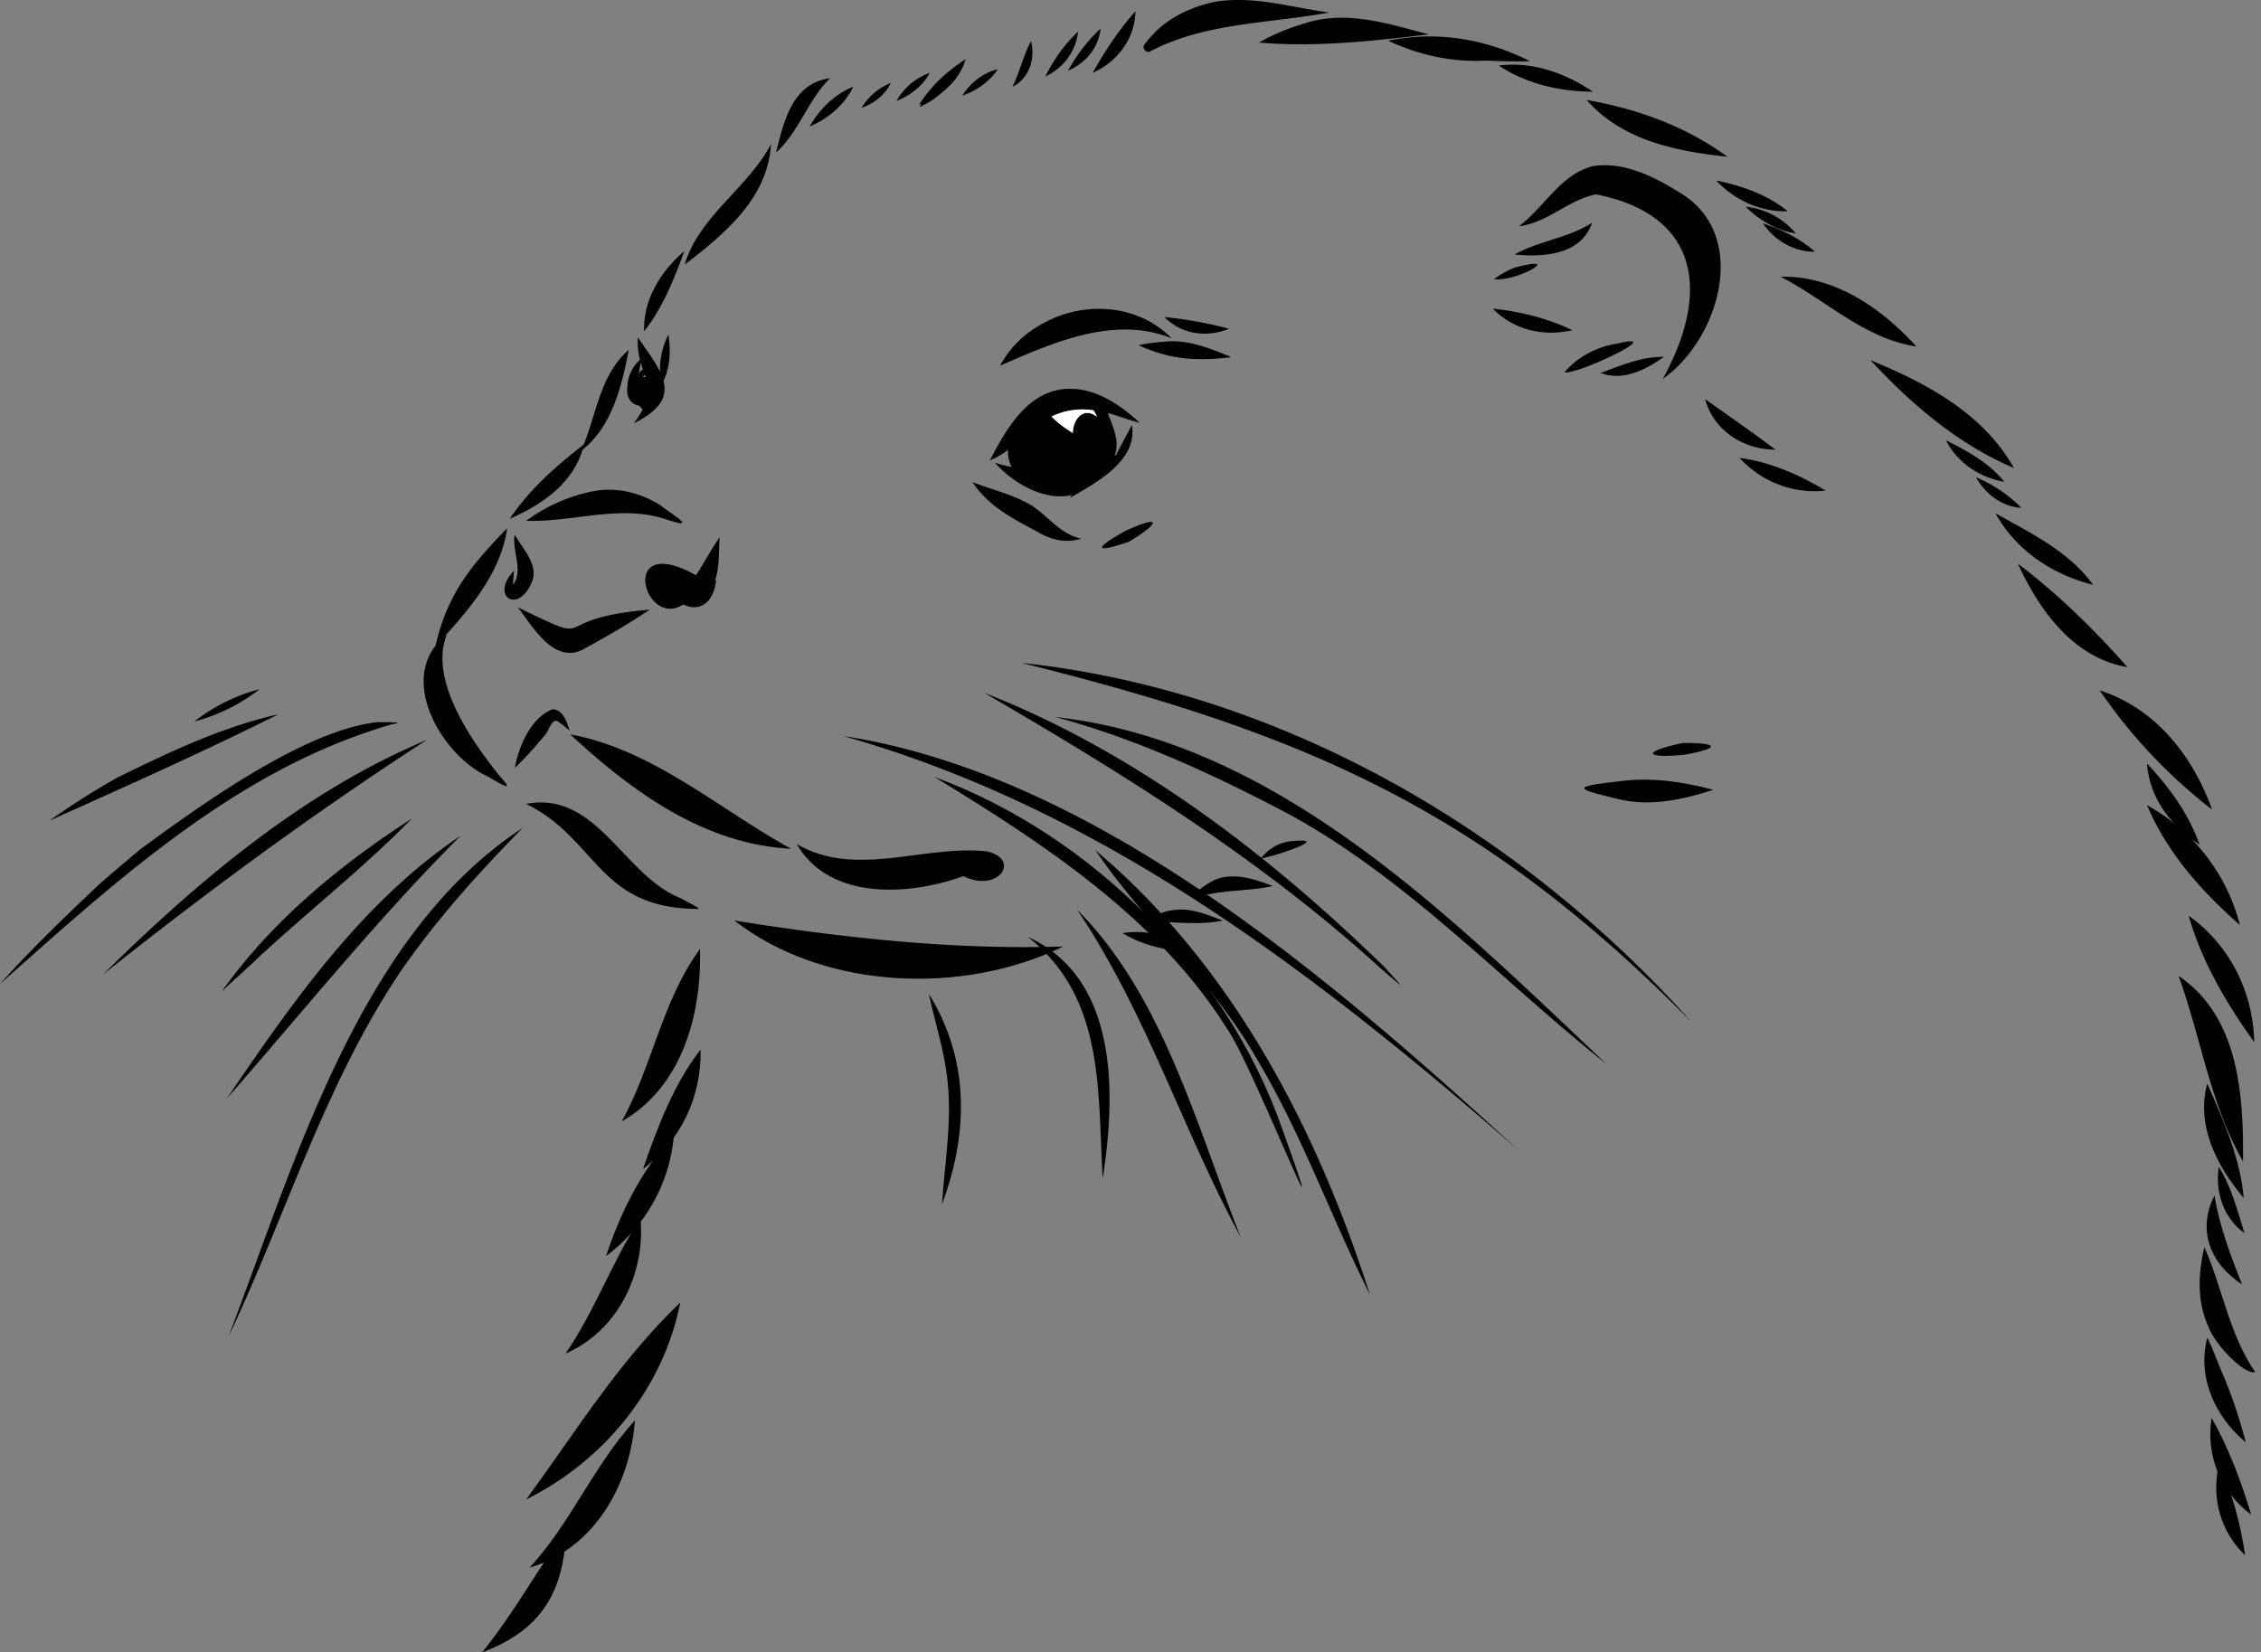 <svg width="394" height="288" fill="none" xmlns="http://www.w3.org/2000/svg"><rect width="100%" height="100%" fill="#808080" stroke="none"/><g clip-path="url('#clip0_203_1095')"><path d="M125.401 93.636c-1.502 2.129-2.67 4.462-4.12 6.625-14.525-8.1-8.419 11.668-.966 4.059 5.445.256 4.849-6.936 5.086-10.683Zm-3.907 6.528-.052.04.052-.04Zm.098.024-.076.033.076-.033Zm-6.579 2.39.105.014-.105-.014ZM89.683 93.153c-.488 3.004 1.57 6.1-.246 8.781-.055-.811.079-1.687.14-2.478-4.275 4.514.762 7.685 3.1 1.995 1.278-2.972-1.64-5.838-2.993-8.294v-.004Zm.021 8.293Zm-.092 1.11.098.127a1.396 1.396 0 0 1-.098-.127ZM103.2 85.652a29.22 29.22 0 0 0-11.506 5.128c7.995.262 16.07-2.811 23.916-.41 6.377 2.138 1.991-.353-.618-2.366-3.479-2.173-7.739-3.202-11.792-2.352Zm-.818 4.376-.141.02.141-.02ZM90.245 105.859c2.7 3.555 6.51 10.226 11.708 7.145 3.817-2.108 7.668-4.286 11.264-6.747-18.787 1.578-8.158 6.778-22.972-.399v.001Zm8.752 3.998a2.426 2.426 0 0 1-.269.036l.269-.036Zm-.388.073.28.035a2.045 2.045 0 0 1-.28-.035ZM101.779 77.447c-4.827 3.734-9.541 7.882-12.949 12.97 5.84-2.53 11.409-6.447 12.949-12.97ZM88.375 92.075C82.07 98.54 77.909 103.6 75.869 112.676c5.368-5.833 11.392-12.488 12.506-20.601Z" fill="#000"/><path d="M77.861 110.616c-8.783 6.771-1.628 19.914 6.215 24.265 1.883.822 6.506 4.162 2.951.317-4.826-5.999-12.358-16.727-9.164-24.582h-.002Zm-.816 3.191c0 .031 0 .061-.011.092 0-.031.007-.061.011-.092ZM96.299 123.627c-3.709 1.331-5.97 6.535-6.574 10.226a67.184 67.184 0 0 0 5.05-5.517c.844-.674 1.185-3.006 2.358-2.671-.066-.025-.129-.053-.194-.079.844.492 1.584 1.168 2.33 1.757-.503-1.484-1.094-3.635-2.97-3.722v.006Zm.479 1.785-.079.059c.025-.02.052-.041.079-.059Zm.038.14c.038 0 .076.009.114.015l-.114-.015Zm-.316.119a1.322 1.322 0 0 1 0 0Zm-1.827 2.811.069-.089-.07.089Zm.108-.141-.04.054.15-.194-.11.14ZM99.362 127.993c10.793 9.996 23.316 19.159 38.52 19.948-12.624-6.909-24.028-17.275-38.52-19.948ZM138.824 147.1c5.743 9.926 19.654 9.015 29.087 5.595 5.854 3.019 10.149-2.798 4.151-4.289-10.931-1.248-22.948 4.746-33.233-1.306h-.005Zm32.67 3.43a1.11 1.11 0 0 1-.018.083c0-.028.012-.055.018-.083ZM91.677 140.115c12.492 6.123 12.489 18.291 30.027 18.304.354-.169-2.275-1.326-2.915-1.797-10.136-3.858-14.701-18.878-27.112-16.507ZM127.969 160.437c15.597 12.124 39.856 13.055 57.301 4.538-19.123.604-38.42-1.504-57.301-4.538ZM195.639 162.644c3.531 2.172 7.754 3.051 11.846 3.285a14.509 14.509 0 0 0-11.846-3.285ZM204.014 158.705c-1.248 0-5.882 2.33-2.926 1.916h-.018c3.994.104 8.056.63 12.004-.164-2.862-1.125-5.936-2.39-9.06-1.752ZM212.119 153.185c-2.056.703-7.193 4.794-1.941 2.786 3.813-.892 7.796-.676 11.625-1.546-3.026-1.155-6.463-2.323-9.684-1.242v.002ZM224.597 146.67c-1.967.291-3.7 1.438-4.9 2.965 2.76-.46 12.995-3.912 4.9-2.965ZM186.6 67.772c-7.224-.13-11.17 6.83-14.108 12.468a12.142 12.142 0 0 0 3.156-1.848 6.333 6.333 0 0 0 .632 3.03c-.963-.245-1.943-.458-2.907-.76 3.118 3.502 8.58 6.756 13.429 5.613-.12.164-.235.333-.353.503 4.453-2.58 11.944-6.51 10.762-12.716-.82 1.78-1.874 3.437-2.7 5.21l-.295.16c1.01-2.43-.307-5.11-1.175-7.45 1.881.52 3.653 1.23 5.56 1.697-3.292-3.03-7.447-5.904-12.001-5.904v-.003Zm.355 7.706c-1.505-.922-2.614-1.737-3.719-2.872a12.375 12.375 0 0 1 7.306-1.09c.251.348.452.729.598 1.132-2.389-1.878-4.189.551-4.184 2.83h-.001ZM181.535 56.498a17.794 17.794 0 0 0-7.257 7.23c9.206-4.002 19.98-8.825 29.902-4.751-5.917-6.055-15.488-6.622-22.645-2.478ZM203.002 59.55a33.61 33.61 0 0 0-4.593.609 25.074 25.074 0 0 0 8.137 2.302c-.122-.01-.243-.025-.364-.038 2.788.32 5.621.173 8.386-.172-3.664-1.531-7.512-3.113-11.566-2.7ZM202.923 55.253c2.951 3.055 7.421 3.634 11.266 2.04a73.472 73.472 0 0 0-11.266-2.04ZM111.146 58.802c-.384 7.102 4.68 7.831-.718 14.988 8.93-4.399 4.99-8.817.718-14.988Z" fill="#000"/><path d="M111.85 62.435c-1.654 1.23-2.752 3.597-2.468 5.656.294 1.778 2.301 2.358 2.937 3.895v-.012c.382.043.093-1.503-.239-1.933l.024.043c-1.579-2.138-.808-4.779-.393-7.169v.01c.043-.163.122-.338.14-.493l-.001.003Zm-.141.497c0 .01 0 .02-.01.031 0-.011 0-.02.01-.03Zm.506 8.786v.008-.008Z" fill="#000"/><path d="M112.024 64.401c-1.546.872-.409 2.564.582 2.023h.01a3.75 3.75 0 0 1-.481-.38c.014.014.025.029.038.043a.875.875 0 0 1-.204-.262c.009.014.016.028.023.042.327-1.152 2.192-.806 3.138-.96-.911-.601-2.079-1.154-3.106-.509v.003Zm-.07 1.406v.015-.015Z" fill="#000"/><path d="M111.445 65.693c-3.232.281-2.67 5.38.544 4.978 3.232-.282 2.67-5.381-.544-4.978ZM116.481 58.295c-1.354 2.703-1.826 5.763-1.196 8.735 1.511-2.616 1.643-5.813 1.196-8.735ZM119.255 43.759c-4.096 3.525-7.193 8.418-7.009 13.986 3.243-4.117 5.23-9.108 7.009-13.986ZM134.355 25.12c-4.02 7.642-12.586 12.628-15.045 21.009 6.92-5.352 14.482-11.506 15.045-21.008ZM109.562 60.984c-5.199 4.515-5.621 11.643-8.29 17.571 5.373-4.068 7.073-11.27 8.29-17.571ZM124.805 101.039c-2.696 3.033-3.869 3.76-7.957 2.609 3.502 3.732 7.435 2.582 7.957-2.609ZM144.652 13.64c-6.572.822-8.089 7.542-9.405 12.931 4.037-3.629 5.533-9.172 9.405-12.932ZM148.682 15.12c-3.289 1.33-5.861 3.896-7.599 6.93 3.232-1.354 6.065-3.755 7.599-6.93ZM155.243 14.449a10.555 10.555 0 0 0-5.116 4.358c2.183-.76 4.103-2.278 5.116-4.358ZM162.012 12.709a10.777 10.777 0 0 0-5.794 4.892c2.402-.945 4.573-2.602 5.794-4.892ZM167.395 11.313c-3.112 1.608-5.446 4.326-7.147 7.324 3.262-1.385 5.885-4.018 7.147-7.324Z" fill="#000"/><path d="M168.268 10.32c-3.207 2.057-6.085 4.695-8.103 7.933 3.699-1.375 6.974-4.049 8.103-7.934ZM173.88 12.065c-2.601.631-4.759 2.35-6.183 4.595 2.458-.825 4.726-2.429 6.183-4.595ZM179.661 7.182c-1.362 2.53-1.967 5.414-3.245 7.971 2.951-1.51 4.021-4.879 3.245-7.971ZM187.854 5.52c-2.367 2.215-4.266 4.928-5.702 7.809 3.131-1.46 5.35-4.358 5.702-7.809ZM191.792 4.966a29.284 29.284 0 0 0-5.662 7.34c3.057-1.285 5.327-4.011 5.662-7.34ZM197.863 1.968c-2.91 3.248-5.339 6.954-7.462 10.734 4.32-1.915 7.363-5.955 7.462-10.734ZM211.853.294c-3.723.749-7.353 2.323-10.159 4.92a21.852 21.852 0 0 0-2.261 2.53c-.534.691.409 1.666 1.089 1.164 9.603-5.014 20.681-4.794 31.083-6.726-6.525-.892-13.139-2.952-19.752-1.89v.002ZM228.109 3.853c-3.027.852-6.013 1.999-8.729 3.568 9.858.843 19.822-.273 29.61-1.43-6.745-1.763-13.943-4.143-20.881-2.138ZM244.971 6.615a30.743 30.743 0 0 0-3.074.474c5.389 2.54 11.264 3.81 17.221 3.466h-.368c2.612.11 5.273.198 7.869.116-6.672-3.384-14.184-4.971-21.64-4.062l-.008.006Zm4.28 3.081-.191-.049.191.05Zm-.191-.049-.221-.053.221.053ZM261.182 11.425c4.823 3.233 10.68 4.511 16.413 4.563-4.861-3.255-10.493-5.3-16.413-4.563ZM276.482 17.422c6.281 7.111 15.552 8.92 24.538 9.906-7.193-5.301-15.781-8.386-24.538-9.906ZM277.468 28.982c-5.56 1.476-8.4 7.196-12.787 10.457 4.99-.602 8.666-4.639 13.446-5.566 18.527 3.712 19.673 17.609 11.627 32.17 9.601-6.694 15.115-24.405 3.669-32.023-4.647-2.959-10.282-6.009-15.956-5.038h.001Z" fill="#000"/><path d="M281.91 59.87c-3.574.508-6.949 2.278-9.293 5.016 2.108.532 18.306-7.19 9.293-5.017ZM289.966 62.203c-3.894-.086-7.488 1.485-11.05 2.811 3.934 1.479 7.878-.573 11.05-2.811ZM277.442 38.82c-4.146 2.687-9.241 3.126-13.542 5.542 5.023.497 11.654.087 13.542-5.543ZM264.068 46.608c-1.325.44-2.598 1.24-3.72 2.027 3.614.644 12.635-4.39 3.72-2.027ZM299.038 31.442c3.203 3.443 7.783 5.537 12.506 5.381-3.6-2.93-8.031-4.449-12.506-5.38Z" fill="#000"/><path d="M304.195 36.022c2.376 2.38 5.398 4.138 8.73 4.657a13.188 13.188 0 0 0-8.73-4.657Z" fill="#000"/><path d="M307.203 38.926c2.049 3.004 5.404 4.992 9.083 4.945-2.604-2.285-5.81-3.871-9.083-4.945ZM310.268 48.225c7.919 4.04 14.563 10.8 23.676 12.167-6.117-6.736-14.254-12.356-23.676-12.167ZM325.948 62.773c7.139 7.71 15.289 14.67 25.012 18.814-5.37-9.559-15.244-14.786-25.012-18.816v.002ZM339.095 76.74c2.016 3.936 5.885 6.5 10.193 7.235-2.636-3.268-6.361-5.305-10.054-7.169h.009c-.052-.02-.102-.073-.141-.074l-.007.008ZM344.315 83.178c1.686 2.925 4.497 5.124 7.932 5.342a24.052 24.052 0 0 0-7.932-5.342ZM347.724 89.459c3.561 6.466 9.946 10.703 17.014 12.468-4.259-5.88-10.87-8.996-17.014-12.468ZM351.626 98.244c3.783 8.179 9.633 16.389 19.098 18.039-5.802-6.57-12.094-12.749-19.098-18.039ZM297.134 69.557c1.471 5.518 6.744 8.82 12.268 8.82-4.01-3.041-8.198-5.894-12.268-8.82ZM303.135 79.813c3.84 4.174 9.338 6.326 14.991 5.692-4.577-2.76-9.653-4.998-14.991-5.692ZM260.131 53.8c3.644 3.716 8.871 4.94 13.872 3.739-4.327-2.049-9.115-3.269-13.872-3.738ZM365.89 120.33a91.448 91.448 0 0 0 19.591 20.782c-3.372-9.373-9.849-17.655-19.591-20.782ZM374.14 133.084c.422 6.045 4.223 10.917 9.156 14.137-1.862-5.351-5.304-10.044-9.156-14.137Z" fill="#000"/><path d="M374.142 140.344c3.477 8.26 9.528 15.041 16.182 20.885a33.189 33.189 0 0 0-16.182-20.885ZM381.391 159.602c2.295 8.027 6.604 15.322 11.431 22.037-.197-8.771-4.269-16.924-11.431-22.037ZM379.64 170.101c3.904 10.723 5.48 22.297 11.227 32.321.103-11.567-.702-25.218-11.227-32.321Z" fill="#000"/><path d="M384.642 188.859c-2.03 7.25 1.734 14.547 6.359 19.96-.645-7.094-3.555-13.534-6.359-19.96ZM386.642 203.365c-.666 4.33.818 8.969 4.471 11.562-1.226-3.925-2.248-8.046-4.471-11.562ZM385.89 208.367c-3.077 6.113-.694 11.927 4.82 15.502-2.026-5.047-3.935-10.133-4.82-15.502Z" fill="#000"/><path d="M384.141 217.376c-1.137 4.657-1.314 9.731.82 14.132 1.125 2.916 6.214 8.241 8.023 7.629 0 .007.012.017.019.025-4.496-6.466-5.723-14.652-8.862-21.788v.002ZM384.641 233.128c-1.799 6.964 1.356 13.82 6.711 18.274-1.116-4.254-2.479-8.434-4.262-12.457l.152.357c-.871-2.054-1.617-4.184-2.601-6.174ZM385.391 247.135c-1.03 6.542 1.553 12.933 6.904 16.86-1.754-5.784-3.901-11.598-6.904-16.86Z" fill="#000"/><path d="M386.642 255.388c-1.32 5.727.325 11.62 4.598 15.695-.815-5.371-2.157-10.816-4.598-15.695ZM121.992 165.375c-6.653 9.088-8.276 20.395-13.655 30.082 10.554-6.011 13.936-18.644 13.655-30.082ZM122.084 182.937c-4.778 6.156-7.497 13.538-10.037 20.804 6.59-4.87 10.222-12.651 10.037-20.804Z" fill="#000"/><path d="M117.441 197.854c-5.594 5.954-9.291 13.385-11.83 21.074 6.78-5.061 11.133-12.629 11.83-21.074Z" fill="#000"/><path d="M111.608 212.315c-4.952 7.536-7.939 16.181-13.053 23.595 9.117-3.928 13.954-13.946 13.053-23.595Zm-10.002 18.776-.084.155.084-.155ZM118.541 227.03c-10.617 10.121-18.247 22.572-26.839 34.311 13.538-6.725 23.915-19.381 26.839-34.311Z" fill="#000"/><path d="M110.647 247.546c-7.147 7.839-11.187 17.898-18.35 25.676 11.289-3.264 17.534-14.501 18.35-25.676Z" fill="#000"/><path d="M98.616 266.738c-5.036 6.979-9.172 14.554-14.614 21.261 10.224-3.796 14.353-10.521 14.614-21.261ZM169.479 84.036c2.092 3.222 5.304 5.414 8.638 7.208-.081-.04-.159-.083-.238-.125 1.037.586 2.097 1.133 3.148 1.697l-.339-.18c2.331 1.426 5.059 2.132 7.728 1.235-3.545-.703-5.62-3.74-8.469-5.652-3.202-2.006-6.995-2.821-10.468-4.183ZM195.961 92.61c-5.536 3.093-5.137 3.859.814 1.788 5.595-3.373 5.639-4.779-.814-1.788ZM282.922 136.092c-9.415 1.048-8.842 1.322-.031 3.384 5.262 1.01 10.645-.183 15.66-1.814-5.068-1.342-10.374-2.17-15.629-1.57ZM293.272 129.501c-6.745 1.383-7.232 2.738.172 2.059 6.306-1.106 6.268-2.108-.172-2.059ZM91.104 144.29c-28.478 18.616-39.69 58.326-51.3 88.707 10.162-21.404 16.96-44.585 30.427-64.296l-.067.097c6.164-8.808 13.414-16.879 20.937-24.508h.003Zm-20.797 24.3-.072.104.072-.104ZM80.225 145.696c-17.073 11.437-29.287 28.975-40.68 45.756 13.44-15.354 26.243-31.3 40.686-45.756h-.006ZM71.753 142.683c-12.527 8.076-24.43 17.899-33.102 30.116 2.115-1.991 4.338-3.961 6.464-5.979l-.014.013c8.785-8.153 18.287-15.588 26.656-24.15h-.004ZM74.393 128.958c-21.486 8.988-39.984 24.648-56.427 40.876 18.207-14.482 36.904-28.244 56.427-40.876ZM65.698 125.877c-12.777 1.424-30.884 14.553-41.374 22.245l.082-.07.082-.072-.022.021.017-.015-.19.16.044-.035-.013.011.021-.018c-2.29 1.948-4.593 3.885-6.873 5.846l.141-.122c-6.042 5.7-12.07 11.491-17.607 17.659 20.429-18.112 41.544-37.581 68.404-45.275 2.688-.388-1.645-.34-2.712-.335Zm2.691.338h-.021.021Zm-43.982 21.837.04-.034-.04.034ZM45.24 120.118a31.25 31.25 0 0 0-11.373 5.63 31.248 31.248 0 0 0 11.373-5.63ZM48.503 124.498c-9.772 2.2-18.818 6.502-27.76 10.887l.047-.024-.21.103.029-.014-.048.022.11-.052c-4.165 2.289-8.198 4.899-12.065 7.625 13.364-6.007 26.819-11.992 39.897-18.547Zm-26.937 12.665-.153.074.153-.074ZM146.947 128.287c45.436 12.815 82.638 41.681 117.698 72.216-32.22-29.43-73.446-65.414-117.698-72.216ZM171.523 120.762c24.451 14.238 48.396 29.097 69.384 48.298 4.165 3.573 3.922 3.425.291-.563-20.149-19.626-43.335-37.429-69.675-47.737v.002Z" fill="#000"/><path d="M183.958 124.98c14.133 3.807 27.506 10.014 40.427 16.811a3.862 3.862 0 0 1-.128-.07c20.919 11.313 37.192 29.048 55.645 43.699-27.141-25.6-57.175-56.086-95.944-60.444v.004Z" fill="#000"/><path d="M178.008 115.533c49.759 12.404 80.282 25.609 116.815 62.664-29.986-33.588-71.776-57.829-116.815-62.664ZM162.799 135.402c19.166 11.701 39.01 24.668 51.14 44.072l-.099-.164c4.438 6.325 19.781 45.694 9.647 17.571-9.658-27.743-33.233-51.326-60.688-61.48v.001Zm37.096 27.052.058.055-.058-.055Z" fill="#000"/><path d="M190.883 148.184c8.665 12.745 20.588 22.996 28.2 36.513a5.929 5.929 0 0 0-.122-.207c7.86 13.073 12.928 27.543 19.755 41.139-9.347-29.173-24.11-57.442-47.833-77.445ZM187.691 158.549c11.989 17.742 18.37 38.376 28.526 57.102-7.729-19.39-13.49-42.012-28.526-57.102ZM161.877 173.257c1.01 4.791 2.556 9.474 3.143 14.348.984 7.411-.392 14.868-.857 22.272 4.612-12.43 4.834-25.085-2.286-36.62ZM179.127 163.298c13.424 10.632 12.121 26.708 13.029 42.115 2.296-14.759 2.797-34.834-13.029-42.115Z" fill="#000"/><path d="M186.959 75.472c-1.505-.922-2.614-1.737-3.72-2.872a12.379 12.379 0 0 1 7.307-1.09c.251.348.451.73.598 1.133-2.389-1.878-4.189.55-4.184 2.83h-.001Z" fill="#fff"/></g><defs><clipPath id="clip0_203_1095"><path fill="#fff" transform="translate(.003)" d="M0 0h393v288H0z"/></clipPath></defs></svg>